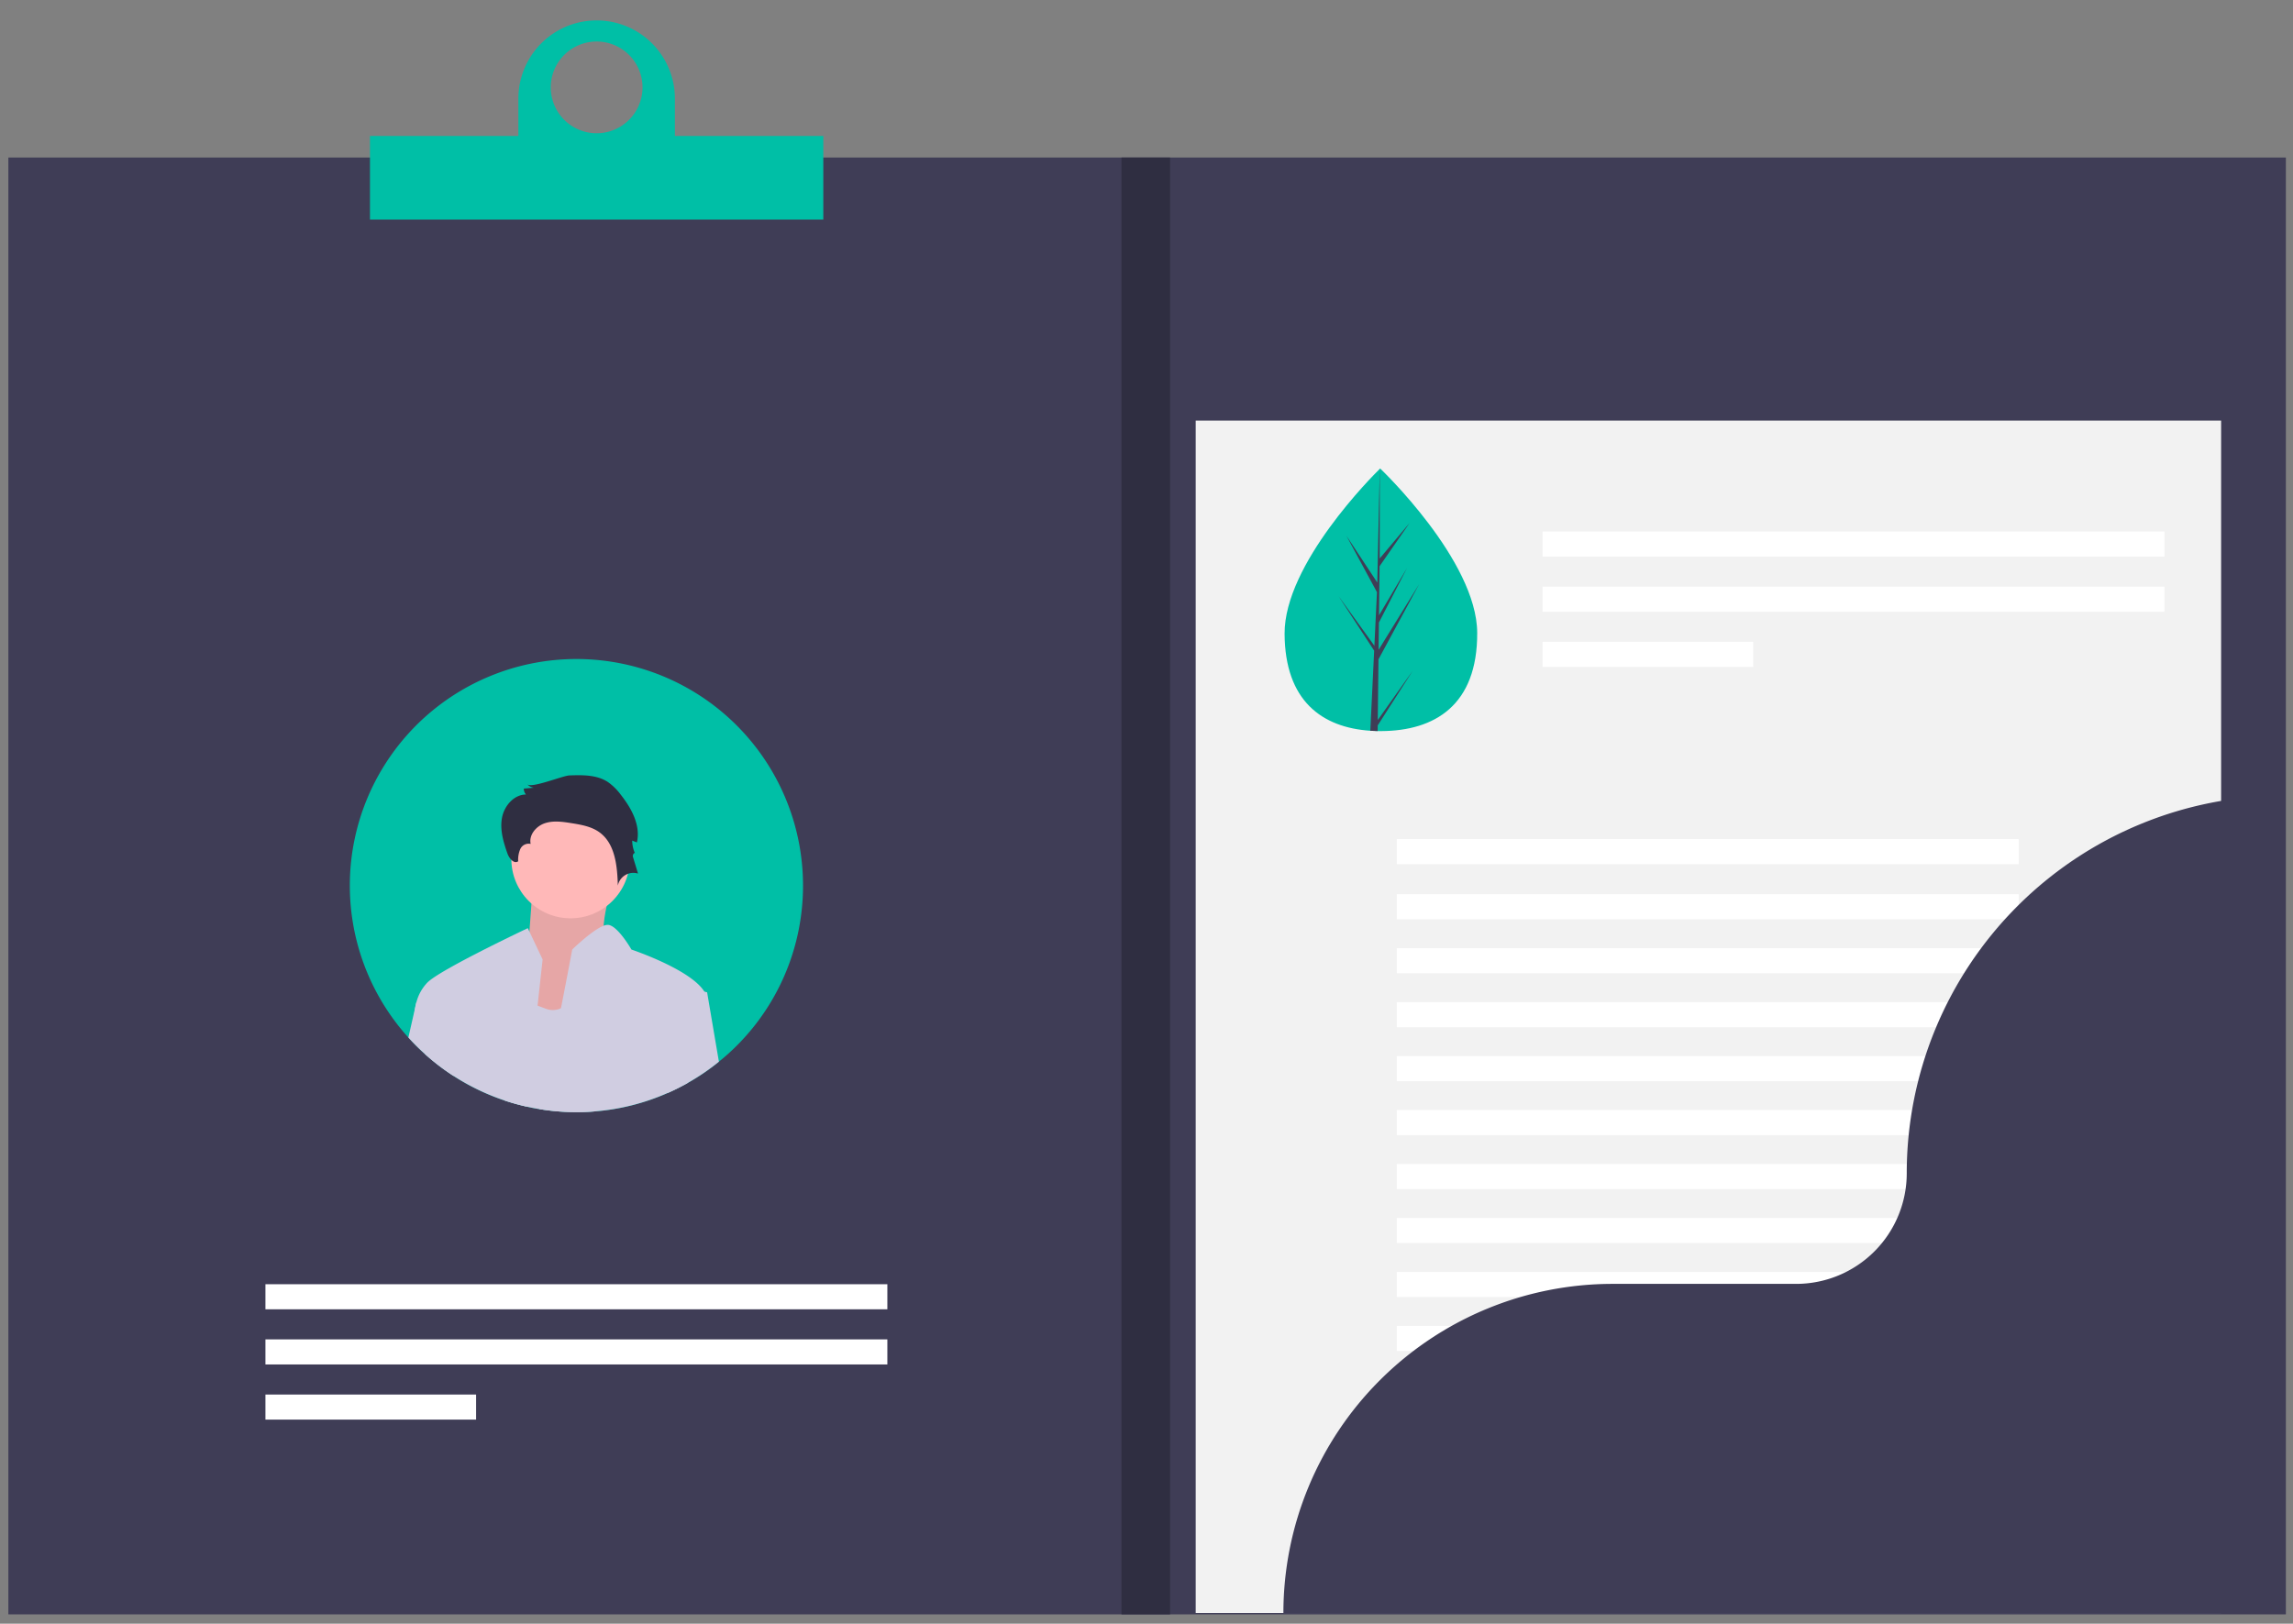 <svg width="805.25" height="570.323" xmlns="http://www.w3.org/2000/svg">
 <rect width="100%" height="100%" fill="#808080" stroke="none"/>
 <title>online_cv</title>

 <g>
  <title>background</title>
  <rect fill="none" id="canvas_background" height="572.323" width="807.25" y="-1" x="-1"/>
 </g>
 <g>
  <title>Layer 1</title>
  <rect id="svg_1" fill="#3f3d56" height="511.726" width="799.809" y="55.33" x="2.941"/>
  <rect id="svg_2" fill="#f2f2f2" height="418.857" width="360.104" y="147.725" x="419.903"/>
  <rect id="svg_5" fill="#fff" height="8.807" width="218.403" y="186.698" x="541.702"/>
  <rect id="svg_6" fill="#fff" height="8.807" width="218.403" y="206.073" x="541.702"/>
  <rect id="svg_7" fill="#fff" height="8.807" width="73.975" y="225.447" x="541.702"/>
  <rect id="svg_8" fill="#fff" height="8.807" width="218.403" y="451.09" x="93.218"/>
  <rect id="svg_9" fill="#fff" height="8.807" width="218.403" y="470.465" x="93.218"/>
  <rect id="svg_10" fill="#fff" height="8.807" width="73.975" y="489.839" x="93.218"/>
  <rect id="svg_11" fill="#fff" height="8.807" width="218.403" y="294.729" x="490.53"/>
  <rect id="svg_12" fill="#fff" height="8.807" width="218.403" y="314.104" x="490.53"/>
  <rect id="svg_13" fill="#fff" height="8.807" width="218.403" y="333.057" x="490.53"/>
  <rect id="svg_14" fill="#fff" height="8.807" width="218.403" y="352.01" x="490.53"/>
  <rect id="svg_15" fill="#fff" height="8.807" width="218.403" y="370.962" x="490.53"/>
  <rect id="svg_16" fill="#fff" height="8.807" width="218.403" y="389.915" x="490.53"/>
  <rect id="svg_17" fill="#fff" height="8.807" width="218.403" y="408.868" x="490.53"/>
  <rect id="svg_18" fill="#fff" height="8.807" width="218.403" y="427.821" x="490.53"/>
  <rect id="svg_19" fill="#fff" height="8.807" width="218.403" y="446.774" x="490.53"/>
  <rect id="svg_20" fill="#fff" height="8.807" width="218.403" y="465.726" x="490.53"/>
  <rect id="svg_21" fill="#fff" height="8.807" width="218.403" y="484.679" x="490.53"/>
  <path id="svg_22" fill="#00bfa6" d="m282.002,311.06a79.386,79.386 0 0 1 -29.538,61.871a78.463,78.463 0 0 1 -10.888,7.42a76.938,76.938 0 0 1 -7.126,3.573a78.803,78.803 0 0 1 -25.482,6.453q-3.241,0.27 -6.548,0.265a78.642,78.642 0 0 1 -13.021,-1.071c-1.516,-0.237 -3.013,-0.531 -4.492,-0.872a76.559,76.559 0 0 1 -7.647,-2.123a79.4,79.4 0 0 1 -27.927,-16.243a72.431,72.431 0 0 1 -5.923,-5.894a79.576,79.576 0 1 1 138.593,-53.381z"/>
  <path id="svg_23" fill="#00bfa6" d="m518.761,222.283c0.113,25.472 -14.99,34.431 -33.668,34.514q-0.651,0.003 -1.295,-0.009q-1.299,-0.022 -2.57,-0.107c-16.863,-1.119 -30.002,-10.41 -30.107,-34.098c-0.109,-24.515 31.085,-55.591 33.425,-57.889l0.004,-0.002c0.089,-0.088 0.134,-0.131 0.134,-0.131s33.964,32.253 34.077,57.722z"/>
  <path id="svg_24" fill="#3f3d56" d="m483.845,252.906l12.293,-17.338l-12.315,19.235l-0.024,1.985q-1.299,-0.022 -2.57,-0.107l1.22,-25.488l-0.011,-0.197l0.023,-0.037l0.116,-2.408l-12.517,-19.173l12.546,17.369l0.033,0.51l0.921,-19.257l-10.731,-19.822l10.846,16.438l0.871,-39.922l0.004,-0.133l0.001,0.131l-0.035,31.48l10.537,-12.527l-10.571,15.238l-0.204,17.24l9.822,-16.588l-9.85,19.122l-0.113,9.587l14.258,-23.092l-14.299,26.437l-0.25,21.318z"/>
  <path id="svg_25" fill="#3f3d56" d="m802.276,279.447a132.67,132.67 0 0 0 -132.67,132.67l0,0a38.853,38.853 0 0 1 -38.853,38.853l-64.44,0a115.612,115.612 0 0 0 -115.612,115.612l0,0l351.575,0l0,-287.135l-0,0z"/>
  <rect id="svg_26" fill="#2f2e41" height="511.726" width="17.058" y="55.33" x="393.843"/>
  <path id="svg_27" fill="#00bfa6" d="m237.008,47.749l0,-13.267a27.482,27.482 0 0 0 -54.963,0l0,13.267l-52.12,0l0,29.377l159.204,0l0,-29.377l-52.12,0zm-27.482,-33.167a16.11,16.11 0 1 1 -16.11,16.11a16.11,16.11 0 0 1 16.11,-16.11z"/>
  <path id="svg_28" fill="#ffb8b8" d="m216.551,305.809s-7.916,22.529 -3.044,25.995s-16.44,31.772 -16.44,31.772l-25.574,-6.932l14.005,-23.684s1.827,-23.684 1.827,-27.15s29.227,-0 29.227,-0z"/>
  <path id="svg_29" opacity="0.1" d="m216.551,305.809s-7.916,22.529 -3.044,25.995s-16.44,31.772 -16.44,31.772l-25.574,-6.932l14.005,-23.684s1.827,-23.684 1.827,-27.15s29.227,-0 29.227,-0z"/>
  <circle id="svg_30" fill="#ffb8b8" r="20.796" cy="301.765" cx="200.376"/>
  <path id="svg_31" fill="#d0cde1" d="m184.907,388.7a76.559,76.559 0 0 1 -7.647,-2.123l3.98,-27.292l1.232,-8.415l6.311,2.369c0.853,0.313 1.82,0.682 2.928,1.09a6.657,6.657 0 0 0 5.288,-0.189c6.103,-2.796 9.732,-13.674 9.732,-13.674s0.246,3.051 0.569,8.216c0.578,9.069 1.412,24.667 1.668,41.696q-3.241,0.27 -6.548,0.265a78.642,78.642 0 0 1 -13.021,-1.071c-1.516,-0.237 -3.014,-0.531 -4.492,-0.872z"/>
  <path id="svg_32" fill="#d0cde1" d="m190.555,337.007l-1.772,16.233l-0.862,7.856l-3.013,27.605a76.559,76.559 0 0 1 -7.647,-2.123a79.4,79.4 0 0 1 -27.927,-16.243l-3.838,-13.693a16.195,16.195 0 0 1 0.246,-2.435a0.035,0.035 0 0 1 0.009,-0.028a17.22,17.22 0 0 1 0.474,-2.123a0.073,0.073 0 0 0 0.009,-0.028a15.732,15.732 0 0 1 3.885,-6.937c4.625,-4.624 35.233,-19.067 35.233,-19.067l0.578,1.213l4.624,9.77z"/>
  <path id="svg_33" fill="#2f2e41" d="m199.933,272.374c4.61,-0.165 9.544,-0.246 13.431,2.238a19.663,19.663 0 0 1 4.642,4.544c3.786,4.786 7.057,10.808 5.651,16.746l-1.633,-0.637a10.695,10.695 0 0 0 1.032,4.582c-0.23,-0.669 -1,0.412 -0.794,1.089l1.799,5.903a5.557,5.557 0 0 0 -7.087,4.229c-0.206,-6.856 -0.917,-14.717 -6.478,-18.732c-2.805,-2.024 -6.354,-2.642 -9.769,-3.191c-3.151,-0.506 -6.453,-0.989 -9.471,0.048s-5.587,4.123 -4.903,7.24a3.225,3.225 0 0 0 -3.635,1.792a9.41,9.41 0 0 0 -0.744,4.308c-1.483,1.048 -3.171,-1.033 -3.776,-2.746c-1.419,-4.02 -2.68,-8.3 -1.916,-12.494s4.182,-8.202 8.445,-8.216a2.96,2.96 0 0 1 -0.77,-2.084l3.514,-0.297a3.884,3.884 0 0 1 -2.321,-1.224c1.411,1.552 12.503,-3.015 14.784,-3.097z"/>
  <path id="svg_34" fill="#d0cde1" d="m248.323,352.027c-0.54,4.331 -3.629,16.565 -6.747,28.325a76.938,76.938 0 0 1 -7.126,3.573a78.803,78.803 0 0 1 -25.482,6.453q-3.241,0.27 -6.548,0.265a78.642,78.642 0 0 1 -13.021,-1.071c1.611,-6.217 3.781,-16.461 5.809,-26.496c0.616,-3.032 1.222,-6.055 1.791,-8.936c2.227,-11.353 3.952,-20.602 3.952,-20.602s6.918,-6.785 11.021,-8.358a3.556,3.556 0 0 1 1.772,-0.294c3.383,0.559 8.008,8.652 8.008,8.652s20.753,6.918 25.605,14.774a5.748,5.748 0 0 1 0.967,3.715z"/>
  <path id="svg_35" fill="#d0cde1" d="m160.515,352.027l-1.213,25.927a78.773,78.773 0 0 1 -9.969,-7.619a72.431,72.431 0 0 1 -5.923,-5.894c0.995,-4.369 1.829,-8.045 2.331,-10.235a0.035,0.035 0 0 1 0.009,-0.028c0.265,-1.213 0.436,-1.962 0.474,-2.123a0.073,0.073 0 0 0 0.009,-0.028l14.281,0z"/>
  <path id="svg_36" fill="#d0cde1" d="m252.464,372.932a78.463,78.463 0 0 1 -10.888,7.42a76.938,76.938 0 0 1 -7.126,3.573l-2.303,-13.419l2.312,-25.416l12.897,3.222l0.967,0.246l4.141,24.373z"/>
 </g>
</svg>